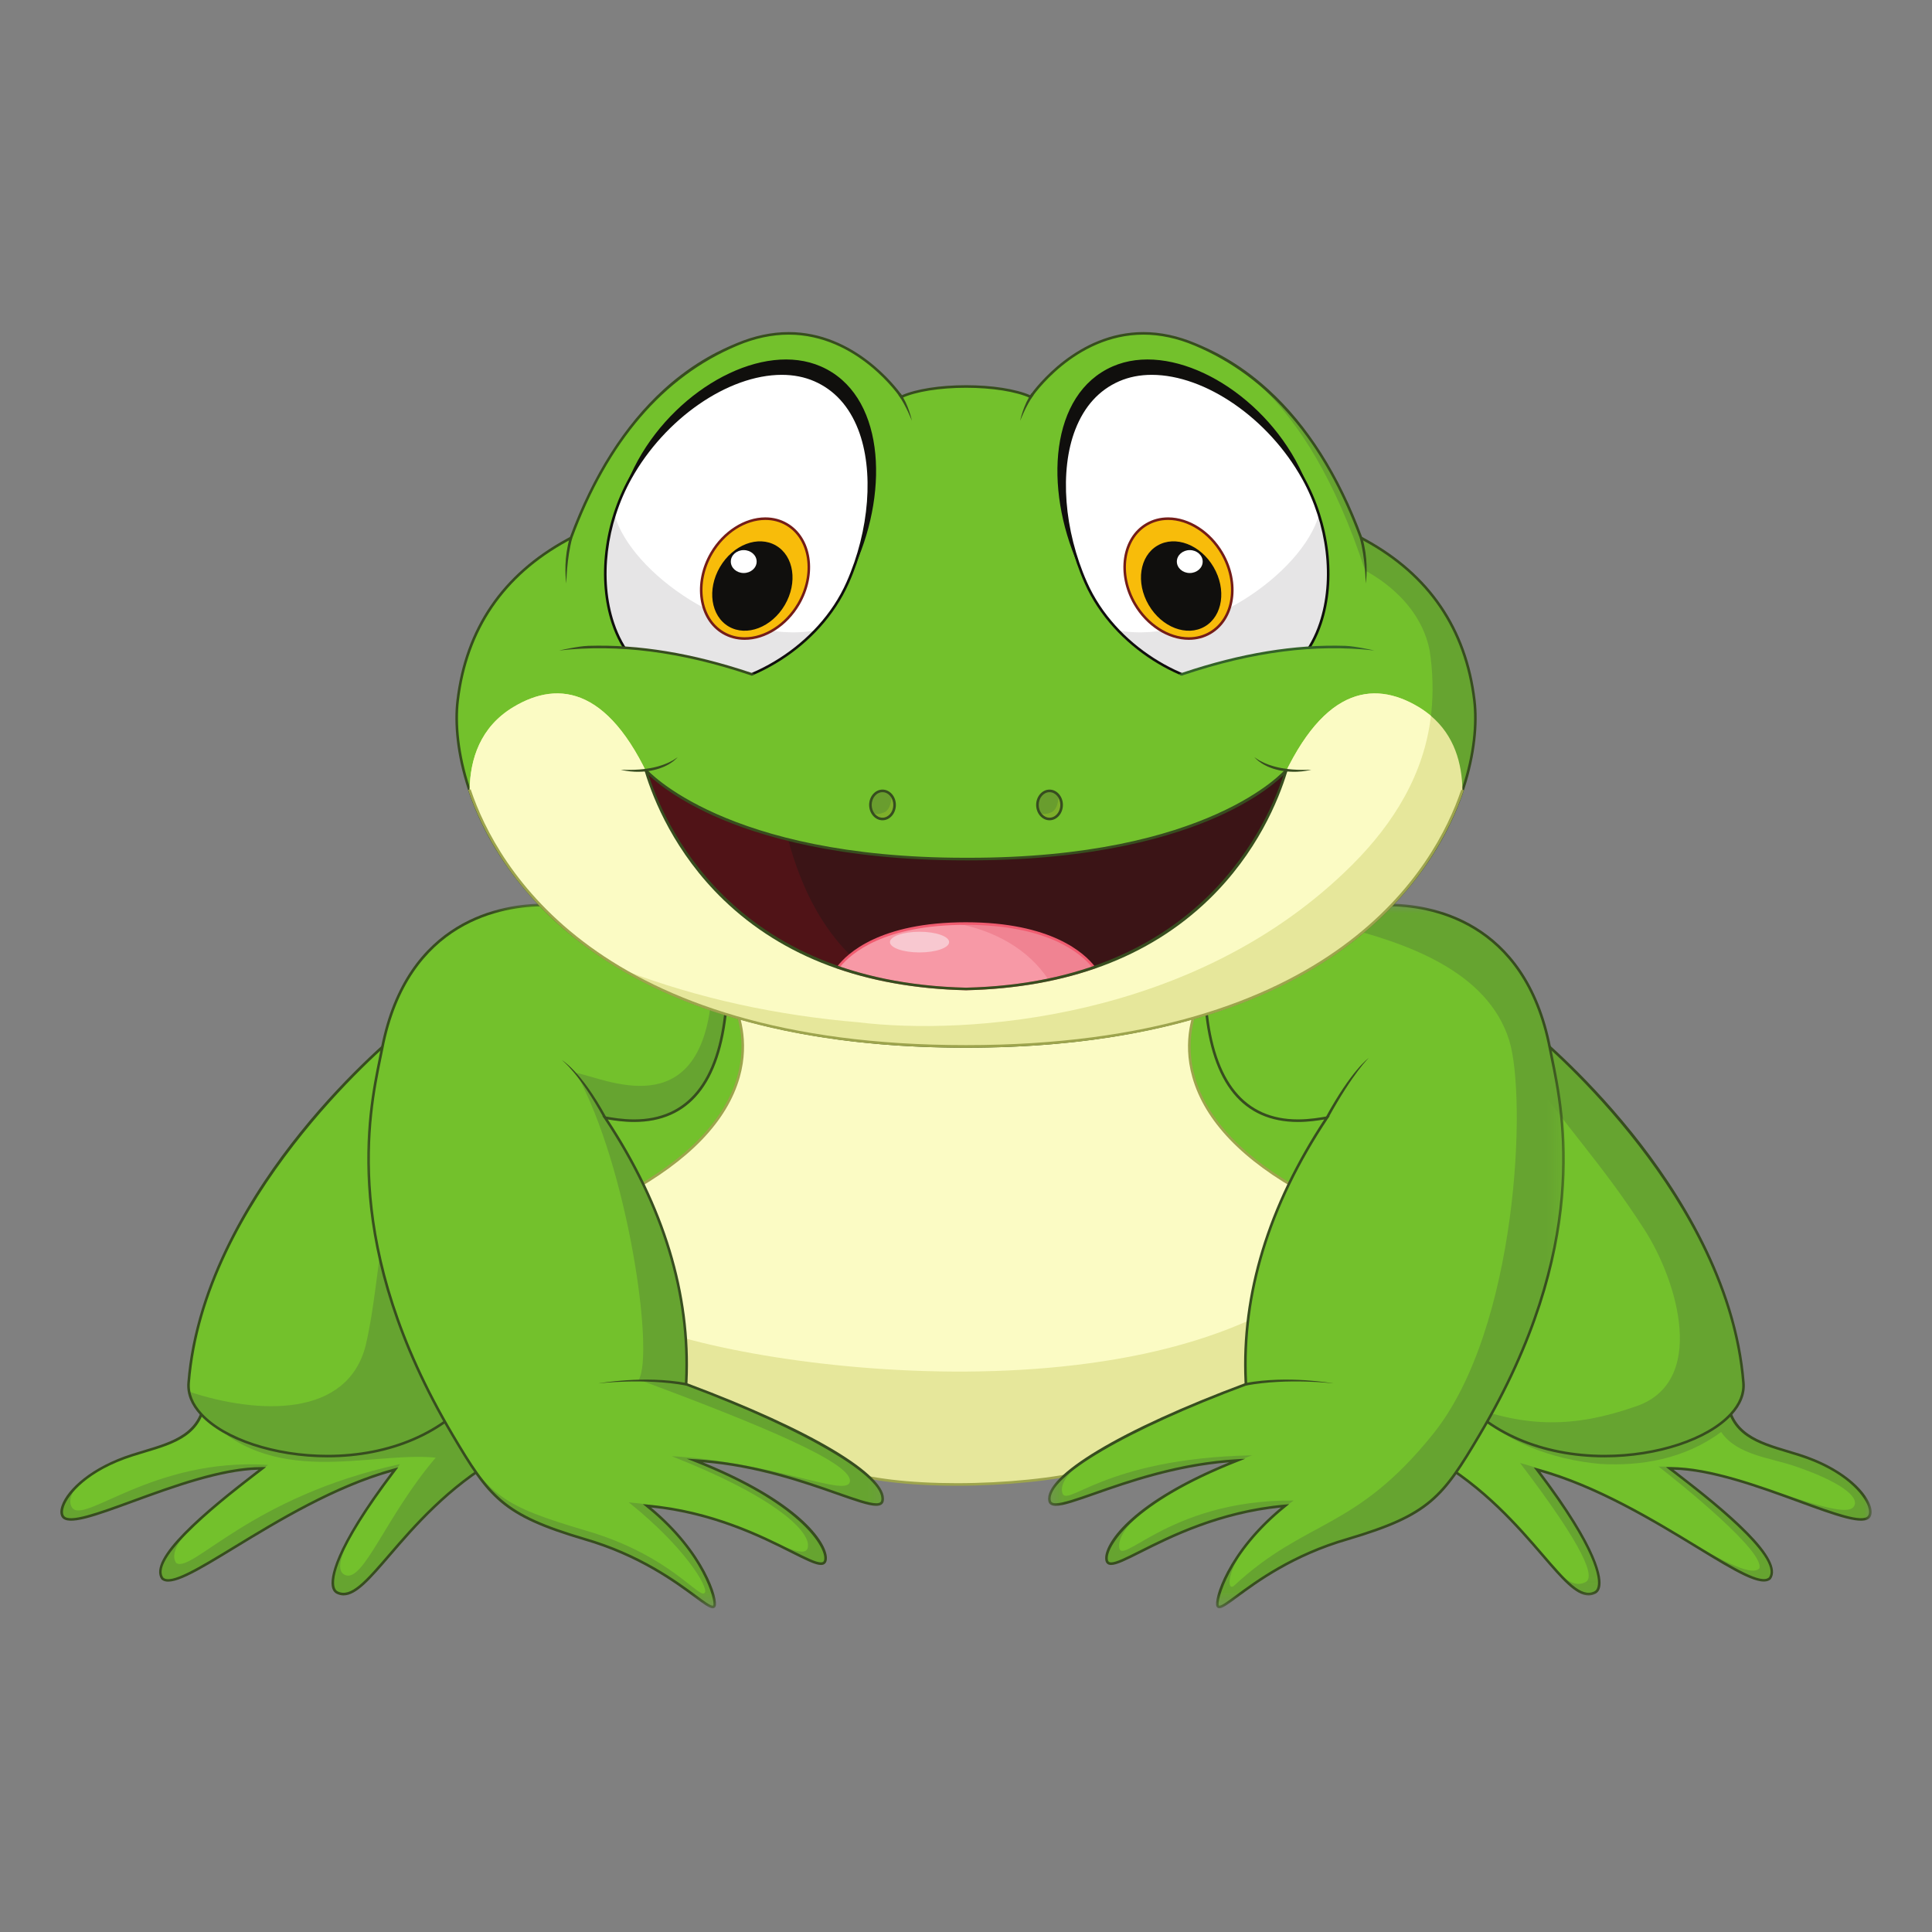 <svg width="128" height="128" viewBox="0 0 128 128" fill="none" xmlns="http://www.w3.org/2000/svg">
<rect x="0" y="0" width="128" height="128" fill="#808080" stroke="none"/>
<path d="M13.596 92.197C13.596 92.335 13.591 92.467 13.581 92.594C13.375 95.324 11.001 95.695 8.782 96.401C5.081 97.578 3.731 99.812 4.165 100.468C4.943 101.642 12.489 97.248 17.381 97.284C15.793 98.515 9.674 103.032 10.747 104.567C11.927 105.707 18.886 99.319 26.171 97.366C21.776 103.144 21.711 105.186 22.326 105.504C24.265 106.507 26.568 100.315 33.037 96.593C33.037 96.593 31.614 87.448 13.591 92.467L13.596 92.197Z" fill="#66A430"/>
<path d="M13.377 93.596C12.721 95.432 10.695 95.791 8.782 96.401C5.081 97.578 4.336 99.22 4.77 99.877C5.547 101.051 10.138 96.555 17.763 97.055C16.175 98.284 10.604 102.018 11.677 103.555C12.737 104.241 16.589 99.156 26.501 97.002C22.108 102.782 22.231 104.068 22.862 104.347C24.077 104.882 25.568 100.438 28.866 96.574C24.509 96.132 17.943 98.743 13.377 93.596Z" fill="#73C12C"/>
<path d="M26.391 97.217L26.238 97.416C22.189 102.739 22.037 104.573 22.16 105.113C22.195 105.27 22.264 105.376 22.364 105.428C23.236 105.879 24.23 104.726 25.733 102.978C27.367 101.081 29.599 98.486 32.942 96.548C32.866 96.19 32.35 94.213 30.063 92.743C27.705 91.226 22.948 89.961 13.671 92.534C13.671 92.557 13.669 92.579 13.667 92.602C13.479 95.082 11.575 95.652 9.559 96.253C9.309 96.328 9.057 96.403 8.808 96.483C5.789 97.442 4.52 99.02 4.245 99.799C4.151 100.066 4.148 100.287 4.237 100.421C4.567 100.919 6.514 100.205 8.77 99.38C11.45 98.4 14.785 97.174 17.38 97.198L17.628 97.2L17.433 97.351C17.321 97.439 17.189 97.541 17.036 97.656C15.262 99.017 9.866 103.157 10.818 104.519C11.306 104.988 13.169 103.854 15.528 102.417C18.357 100.694 22.23 98.333 26.149 97.282L26.391 97.217ZM22.761 105.7C22.601 105.7 22.443 105.661 22.286 105.581C22.184 105.527 22.05 105.409 21.992 105.15C21.867 104.593 22.007 102.741 25.949 97.515C22.139 98.59 18.379 100.88 15.618 102.562C13.007 104.154 11.282 105.204 10.688 104.629C9.75 103.291 13.533 100.129 16.931 97.52C17 97.468 17.066 97.418 17.127 97.371C14.599 97.429 11.409 98.597 8.828 99.54C6.315 100.461 4.498 101.126 4.094 100.515C3.973 100.334 3.969 100.066 4.083 99.743C4.466 98.657 6.059 97.178 8.756 96.32C9.005 96.24 9.259 96.164 9.508 96.09C11.466 95.504 13.317 94.951 13.496 92.588C13.505 92.464 13.511 92.331 13.511 92.197H13.682C13.682 92.249 13.68 92.302 13.68 92.354C22.987 89.782 27.779 91.068 30.16 92.602C32.733 94.26 33.119 96.555 33.123 96.579L33.132 96.637L33.08 96.665C29.734 98.592 27.498 101.191 25.864 103.09C24.554 104.612 23.617 105.7 22.761 105.7Z" fill="#374D1F"/>
<path d="M26.598 68.27C26.598 68.27 13.524 78.696 12.497 91.612C12.132 96.225 25.907 99.46 31.584 92.197C31.584 90.427 26.598 68.27 26.598 68.27Z" fill="#66A430"/>
<path d="M24.232 89.119C25.352 84.32 24.975 78.773 27.999 74.577C27.207 70.979 26.598 68.27 26.598 68.27C26.598 68.27 13.524 78.696 12.497 91.612C12.482 91.813 12.493 92.011 12.531 92.205C17.168 93.733 23.034 93.915 24.232 89.119Z" fill="#73C12C"/>
<path d="M26.546 68.422C25.295 69.458 13.544 79.507 12.582 91.62C12.527 92.318 12.802 93 13.399 93.647C14.912 95.285 18.243 96.384 21.688 96.384H21.69C25.817 96.384 29.389 94.849 31.496 92.167C31.448 90.306 26.961 70.274 26.546 68.422ZM21.69 96.555C21.69 96.555 21.69 96.555 21.688 96.555C18.198 96.555 14.815 95.434 13.274 93.762C12.642 93.08 12.353 92.354 12.411 91.607C12.944 84.912 16.758 78.905 19.866 75.044C23.229 70.863 26.512 68.229 26.544 68.203L26.652 68.117L26.681 68.249C26.885 69.155 31.668 90.438 31.668 92.197V92.227L31.651 92.249C29.512 94.987 25.88 96.555 21.69 96.555Z" fill="#374D1F"/>
<mask id="mask0_25_100" style="mask-type:alpha" maskUnits="userSpaceOnUse" x="94" y="90" width="30" height="16">
<path d="M94.628 90.688H124V105.952H94.628V90.688Z" fill="black"/>
</mask>
<g mask="url(#mask0_25_100)">
<path d="M114.408 92.197C114.408 92.335 114.412 92.467 114.421 92.594C114.63 95.324 117.002 95.695 119.223 96.401C122.923 97.578 124.274 99.812 123.838 100.468C123.061 101.642 115.513 97.248 110.622 97.284C112.21 98.515 118.33 103.032 117.257 104.567C116.076 105.707 109.118 99.319 101.833 97.366C106.229 103.144 106.294 105.186 105.679 105.504C103.739 106.507 101.436 100.315 94.965 96.593C94.965 96.593 96.391 87.448 114.412 92.467L114.408 92.197Z" fill="#66A430"/>
</g>
<path d="M114.408 92.197C114.408 92.24 114.307 92.314 114.169 92.402C114.251 92.424 114.33 92.445 114.412 92.467L114.408 92.197Z" fill="#73C12C"/>
<path d="M118.984 97.161C117.263 96.568 115.068 96.401 114.03 94.873C111.613 96.669 108.712 97.148 106.011 96.989C102.877 96.704 99.45 95.527 97.343 93.026C95.433 94.595 94.965 96.593 94.965 96.593C101.436 100.315 103.108 105.819 105.049 104.817C105.664 104.498 105.103 102.704 100.708 96.926C107.991 98.879 115.373 105.059 116.555 103.919C116.981 102.849 111.47 98.392 109.882 97.161C114.771 97.125 122.042 100.986 122.821 99.812C123.255 99.156 121.807 98.13 118.984 97.161Z" fill="#73C12C"/>
<mask id="mask1_25_100" style="mask-type:alpha" maskUnits="userSpaceOnUse" x="94" y="90" width="30" height="16">
<path d="M94.628 90.688H124V105.952H94.628V90.688Z" fill="black"/>
</mask>
<g mask="url(#mask1_25_100)">
<path d="M95.062 96.548C98.403 98.486 100.637 101.081 102.269 102.978C103.773 104.726 104.766 105.879 105.64 105.428C105.74 105.376 105.809 105.27 105.845 105.113C105.968 104.573 105.813 102.739 101.764 97.416L101.613 97.217L101.855 97.282C105.774 98.333 109.646 100.694 112.474 102.417C114.833 103.854 116.696 104.988 117.197 104.506C118.136 103.157 112.74 99.017 110.969 97.656C110.816 97.541 110.682 97.439 110.57 97.351L110.376 97.2L110.622 97.198C110.642 97.198 110.663 97.198 110.682 97.198C113.271 97.198 116.575 98.407 119.234 99.38C121.488 100.205 123.437 100.919 123.767 100.421C123.856 100.287 123.853 100.066 123.76 99.799C123.484 99.02 122.213 97.442 119.197 96.483C118.947 96.403 118.695 96.328 118.446 96.253C116.43 95.652 114.525 95.082 114.337 92.602C114.335 92.579 114.334 92.557 114.332 92.534C105.051 89.96 100.292 91.226 97.935 92.747C95.651 94.219 95.137 96.19 95.062 96.548ZM105.243 105.7C104.386 105.7 103.45 104.612 102.141 103.09C100.506 101.191 98.269 98.592 94.922 96.665L94.872 96.637L94.881 96.579C94.885 96.555 95.269 94.26 97.842 92.602C100.225 91.068 105.015 89.782 114.324 92.354C114.322 92.302 114.322 92.249 114.322 92.197H114.494C114.494 92.331 114.497 92.462 114.507 92.588C114.688 94.951 116.536 95.504 118.494 96.09C118.746 96.164 118.997 96.24 119.249 96.32C121.945 97.178 123.538 98.657 123.92 99.743C124.033 100.066 124.03 100.334 123.911 100.515C123.504 101.126 121.69 100.461 119.174 99.54C116.595 98.597 113.406 97.429 110.877 97.371C110.937 97.418 111.002 97.468 111.071 97.52C114.47 100.129 118.252 103.291 117.326 104.617C116.72 105.204 114.995 104.154 112.385 102.562C109.625 100.88 105.865 98.59 102.053 97.515C105.997 102.741 106.137 104.593 106.012 105.15C105.953 105.409 105.82 105.527 105.718 105.581C105.561 105.661 105.403 105.7 105.243 105.7Z" fill="#374D1F"/>
</g>
<path d="M101.406 68.27C101.406 68.27 114.481 78.696 115.505 91.612C115.873 96.225 102.098 99.46 96.42 92.197C96.42 90.427 101.406 68.27 101.406 68.27Z" fill="#66A430"/>
<path d="M108.235 93.226C113.197 91.687 111.144 84.843 108.919 81.42C106.083 77.01 103.696 74.638 100.901 70.522C99.636 76.203 96.42 90.775 96.42 92.197C96.674 92.521 96.944 92.823 97.227 93.106C101.166 94.608 104.361 94.562 108.235 93.226Z" fill="#73C12C"/>
<path d="M96.506 92.167C98.616 94.849 102.187 96.384 106.314 96.384C109.761 96.384 113.093 95.285 114.604 93.647C115.202 93 115.478 92.318 115.422 91.62C114.459 79.507 102.707 69.458 101.459 68.422C101.043 70.274 96.557 90.306 96.506 92.167ZM106.314 96.555C102.122 96.555 98.493 94.987 96.354 92.249L96.335 92.227V92.197C96.335 90.438 101.12 69.155 101.323 68.249L101.353 68.117L101.459 68.203C101.492 68.229 104.774 70.863 108.139 75.044C111.246 78.905 115.06 84.912 115.591 91.607C115.651 92.354 115.362 93.08 114.731 93.762C113.188 95.434 109.806 96.555 106.314 96.555Z" fill="#374D1F"/>
<path d="M42.56 59.956C42.56 59.956 26.548 83.65 42.778 87.558C50.587 88.169 88.062 87.558 89.326 82.797C90.589 78.035 91.2 63.362 83.102 59.956C76.346 56.794 42.56 59.956 42.56 59.956Z" fill="#73C12C"/>
<path d="M42.56 59.956C42.56 59.956 26.548 83.65 42.778 87.558C50.587 88.169 88.062 87.558 89.326 82.797C90.589 78.035 91.2 63.362 83.102 59.956C76.346 56.794 42.56 59.956 42.56 59.956Z" fill="#73C12C"/>
<path d="M42.609 60.038C42.094 60.813 33.173 74.45 36.238 82.35C37.245 84.945 39.452 86.669 42.799 87.474C44.379 87.597 47.215 87.669 50.565 87.669C65.59 87.669 88.29 86.365 89.243 82.775C89.912 80.248 90.322 75.451 89.638 70.882C89.05 66.947 87.433 61.871 83.069 60.034C81.084 59.106 76.549 58.637 69.588 58.637C58.021 58.637 43.484 59.956 42.609 60.038ZM50.569 87.839C50.567 87.839 50.567 87.839 50.565 87.839C47.211 87.839 44.37 87.768 42.773 87.643C39.354 86.822 37.107 85.063 36.078 82.412C34.418 78.135 36.253 72.24 38.083 68.05C40.064 63.517 42.465 59.943 42.489 59.907L42.512 59.874L42.553 59.87C42.702 59.857 57.71 58.465 69.588 58.465C76.575 58.465 81.135 58.94 83.138 59.878C87.572 61.745 89.214 66.878 89.808 70.856C90.496 75.449 90.082 80.276 89.407 82.818C88.355 86.79 63.544 87.839 50.569 87.839Z" fill="#100F0D"/>
<path d="M86.553 79.093C75.588 73.151 79.452 66.397 79.452 66.397H48.552C48.552 66.397 52.416 73.151 41.45 79.093C41.308 80.478 33.984 91.75 55.796 97.446C59.866 98.789 67.922 98.504 72.208 97.446C94.02 91.75 86.694 80.478 86.553 79.093Z" fill="#E6E79B"/>
<path d="M87.844 84.366C88.353 80.973 86.62 79.742 86.553 79.093C75.588 73.151 79.452 66.397 79.452 66.397H48.552C48.552 66.397 52.416 73.151 41.45 79.093C41.368 79.909 38.725 82.464 41.083 86.98C45.577 90.148 75.073 94.973 87.844 84.366Z" fill="#FBFBC4"/>
<path d="M41.528 79.149C41.498 79.319 41.397 79.587 41.261 79.945C40.639 81.58 39.342 84.988 41.202 88.594C43.16 92.391 48.077 95.342 55.817 97.364C57.58 97.945 60.264 98.264 63.382 98.264C66.611 98.264 69.903 97.928 72.187 97.364C79.927 95.342 84.844 92.391 86.8 88.594C88.66 84.988 87.365 81.58 86.743 79.945C86.607 79.587 86.504 79.319 86.475 79.149C82.34 76.9 79.825 74.284 78.996 71.37C78.291 68.901 79.072 66.984 79.312 66.483H48.692C48.93 66.984 49.711 68.901 49.009 71.37C48.179 74.284 45.662 76.9 41.528 79.149ZM63.382 98.435C63.382 98.435 63.383 98.435 63.382 98.435C60.248 98.435 57.542 98.113 55.768 97.528C47.984 95.495 43.031 92.514 41.051 88.672C39.156 84.998 40.469 81.543 41.101 79.883C41.241 79.518 41.351 79.229 41.366 79.086L41.369 79.039L41.408 79.019C45.523 76.788 48.025 74.2 48.845 71.323C49.642 68.523 48.491 66.46 48.478 66.44L48.405 66.311H79.599L79.526 66.44C79.513 66.46 78.362 68.528 79.161 71.329C79.981 74.202 82.482 76.79 86.594 79.019L86.635 79.039L86.638 79.086C86.653 79.229 86.763 79.518 86.903 79.883C87.533 81.543 88.848 84.998 86.953 88.672C84.973 92.514 80.018 95.495 72.228 97.53C69.931 98.096 66.624 98.435 63.382 98.435Z" fill="#9DA44D"/>
<path d="M64.015 65.607H63.987L63.985 65.436H64.015V65.607Z" fill="#100F0D"/>
<mask id="mask2_25_100" style="mask-type:alpha" maskUnits="userSpaceOnUse" x="24" y="59" width="35" height="48">
<path d="M24.034 59.684H58.854V106.553H24.034V59.684Z" fill="black"/>
</mask>
<g mask="url(#mask2_25_100)">
<path d="M48.125 66.539C48.118 66.624 48.111 66.71 48.103 66.794C47.306 75.29 41.951 74.379 40.087 74.047C46.07 83.041 45.532 89.969 45.459 91.709C53.486 94.7 58.766 97.813 58.468 99.427C58.246 100.638 52.907 97.14 46.024 96.76C52.739 99.4 54.647 102.162 54.697 103.185C54.783 104.973 50.373 100.421 42.865 99.766C46.65 102.803 47.52 106.037 47.332 106.399C47.024 106.986 44.421 103.611 38.705 101.964C33.21 100.336 32.361 99.084 29.976 95.053C22.141 81.819 24.686 72.719 25.316 69.458C27.432 58.502 37.268 60.029 37.268 60.029L48.125 66.539Z" fill="#66A430"/>
</g>
<path d="M48.125 66.539C48.118 66.624 47.144 66.026 47.134 66.11C46.339 74.606 40.032 71.415 38.166 71.081C41.619 77.36 43.35 89.633 42.323 91.402C50.35 94.392 56.322 96.868 56.311 98.102C56.297 99.333 51.388 96.857 44.505 96.477C51.22 99.117 53.48 101.312 53.531 102.337C53.616 104.126 49.169 100.19 41.66 99.535C45.446 102.572 46.896 105.139 46.708 105.501C46.402 106.088 44.49 103.043 38.774 101.394C33.279 99.767 32.361 99.084 29.976 95.053C22.141 81.819 24.686 72.719 25.316 69.458C27.432 58.502 37.268 60.029 37.268 60.029L48.125 66.539Z" fill="#73C12C"/>
<mask id="mask3_25_100" style="mask-type:alpha" maskUnits="userSpaceOnUse" x="24" y="59" width="35" height="48">
<path d="M24.034 59.684H58.854V106.553H24.034V59.684Z" fill="black"/>
</mask>
<g mask="url(#mask3_25_100)">
<path d="M36.05 60.042C33.395 60.042 27.045 60.96 25.4 69.475C25.362 69.669 25.318 69.885 25.269 70.12C24.5 73.852 22.698 82.592 30.048 95.011C32.495 99.143 33.356 100.289 38.729 101.882C42.403 102.941 44.824 104.729 46.123 105.691C46.644 106.076 47.056 106.382 47.216 106.382C47.24 106.382 47.248 106.375 47.255 106.36C47.388 106.108 46.644 102.909 42.812 99.833L42.592 99.656L42.873 99.68C47.184 100.058 50.503 101.726 52.485 102.724C53.397 103.181 54.054 103.513 54.39 103.513C54.464 103.513 54.518 103.496 54.552 103.46C54.598 103.412 54.617 103.321 54.611 103.188C54.57 102.35 52.944 99.572 45.992 96.838L45.498 96.645L46.029 96.675C49.873 96.887 53.259 98.076 55.498 98.864C56.661 99.272 57.58 99.594 58.053 99.594C58.317 99.594 58.37 99.496 58.384 99.41C58.668 97.871 53.341 94.737 45.429 91.789L45.372 91.767L45.383 91.515C45.651 85.711 43.844 79.85 40.017 74.096L39.905 73.928L40.102 73.964C40.523 74.038 41.226 74.163 42.008 74.163C45.537 74.163 47.559 71.681 48.017 66.787C48.023 66.719 48.03 66.652 48.036 66.585L37.239 60.111C37.151 60.097 36.709 60.042 36.05 60.042ZM47.216 106.553C46.998 106.553 46.631 106.28 46.02 105.829C44.731 104.875 42.327 103.097 38.681 102.046C33.246 100.436 32.374 99.276 29.901 95.096C22.517 82.624 24.328 73.837 25.102 70.084C25.15 69.85 25.195 69.635 25.232 69.442C26.901 60.804 33.352 59.87 36.05 59.87C36.801 59.87 37.263 59.941 37.281 59.943L37.313 59.954L48.215 66.494L48.209 66.546C48.204 66.632 48.196 66.718 48.189 66.801C47.719 71.8 45.64 74.334 42.008 74.334C41.323 74.334 40.7 74.241 40.268 74.167C44.043 79.9 45.821 85.737 45.552 91.525L45.547 91.649C53.758 94.714 58.861 97.772 58.554 99.441C58.513 99.656 58.345 99.766 58.053 99.766C57.55 99.766 56.665 99.454 55.441 99.024C53.316 98.277 50.156 97.168 46.559 96.881C52.933 99.484 54.731 102.126 54.783 103.181C54.792 103.364 54.757 103.494 54.675 103.578C54.609 103.649 54.513 103.684 54.39 103.684C54.013 103.684 53.376 103.362 52.409 102.877C50.481 101.907 47.279 100.299 43.138 99.877C46.717 102.847 47.622 106.024 47.406 106.438C47.369 106.512 47.3 106.553 47.216 106.553Z" fill="#374D1F"/>
</g>
<path d="M39.644 91.655C39.674 91.649 42.653 91.109 45.474 91.625L45.444 91.793C42.653 91.282 39.644 91.655 39.644 91.655Z" fill="#374D1F"/>
<path d="M40.013 74.088C38.338 71.038 37.231 70.239 37.22 70.232C37.22 70.232 38.462 70.912 40.162 74.007L40.013 74.088Z" fill="#374D1F"/>
<mask id="mask4_25_100" style="mask-type:alpha" maskUnits="userSpaceOnUse" x="69" y="59" width="35" height="48">
<path d="M69.348 59.684H103.691V106.553H69.348V59.684Z" fill="black"/>
</mask>
<g mask="url(#mask4_25_100)">
<path d="M79.879 66.539C79.886 66.624 79.894 66.71 79.901 66.794C80.697 75.29 86.052 74.379 87.917 74.047C81.934 83.041 82.471 89.969 82.543 91.709C74.519 94.7 69.238 97.813 69.534 99.427C69.758 100.638 75.098 97.14 81.979 96.76C75.266 99.4 73.356 102.162 73.307 103.185C73.22 104.973 77.63 100.421 85.139 99.766C81.355 102.803 80.484 106.037 80.673 106.399C80.98 106.986 83.583 103.611 89.299 101.964C94.794 100.336 95.644 99.084 98.029 95.053C105.862 81.819 103.318 72.719 102.689 69.458C100.572 58.502 90.736 60.029 90.736 60.029L79.879 66.539Z" fill="#66A430"/>
</g>
<path d="M94.965 94.979C100.566 87.996 101.164 72.695 99.99 68.931C98.552 64.316 93.132 62.438 88.574 61.323L79.879 66.539C79.886 66.624 79.894 66.71 79.901 66.794C80.697 75.29 86.052 74.379 87.917 74.047C81.934 83.041 82.471 89.969 82.543 91.709C74.518 94.7 70.071 97.23 70.367 98.843C70.591 100.054 72.99 96.619 82.957 96.419C75.985 98.942 74.196 101.327 74.146 102.35C74.06 104.139 77.296 99.343 85.709 99.413C81.168 102.67 81.095 105.676 81.774 105.044C86.549 100.611 89.776 101.452 94.965 94.979Z" fill="#73C12C"/>
<mask id="mask5_25_100" style="mask-type:alpha" maskUnits="userSpaceOnUse" x="69" y="59" width="35" height="48">
<path d="M69.348 59.684H103.691V106.553H69.348V59.684Z" fill="black"/>
</mask>
<g mask="url(#mask5_25_100)">
<path d="M85.413 99.656L85.193 99.833C81.359 102.909 80.617 106.108 80.749 106.36C80.757 106.375 80.764 106.382 80.788 106.382C80.949 106.382 81.36 106.076 81.882 105.691C83.181 104.729 85.599 102.941 89.275 101.882C94.647 100.289 95.51 99.143 97.956 95.011C105.307 82.592 103.503 73.852 102.734 70.12C102.687 69.885 102.642 69.669 102.605 69.475C100.96 60.96 94.608 60.042 91.955 60.042C91.295 60.042 90.854 60.097 90.764 60.111L79.969 66.585C79.974 66.652 79.98 66.719 79.987 66.787C80.446 71.681 82.467 74.163 85.996 74.163C86.777 74.163 87.481 74.038 87.9 73.964L88.098 73.928L87.988 74.096C84.159 79.85 82.353 85.711 82.622 91.515L82.633 91.767L82.575 91.789C74.662 94.737 69.335 97.871 69.618 99.41C69.635 99.496 69.687 99.594 69.95 99.594C70.425 99.594 71.344 99.272 72.506 98.864C74.746 98.076 78.13 96.887 81.975 96.675L82.506 96.645L82.011 96.838C75.061 99.572 73.432 102.35 73.393 103.188C73.386 103.321 73.406 103.412 73.453 103.46C73.486 103.496 73.539 103.513 73.615 103.513C73.948 103.513 74.608 103.181 75.517 102.724C77.502 101.726 80.82 100.058 85.132 99.68L85.413 99.656ZM80.788 106.553C80.703 106.553 80.636 106.512 80.597 106.438C80.38 106.024 81.286 102.847 84.867 99.877C80.723 100.299 77.524 101.907 75.596 102.877C74.629 103.362 73.99 103.684 73.615 103.684C73.492 103.684 73.395 103.649 73.328 103.578C73.248 103.494 73.213 103.364 73.222 103.181C73.272 102.126 75.07 99.484 81.446 96.881C77.848 97.168 74.688 98.279 72.562 99.024C71.338 99.454 70.453 99.766 69.95 99.766C69.659 99.766 69.49 99.658 69.451 99.441C69.143 97.772 74.247 94.714 82.456 91.649L82.45 91.525C82.184 85.737 83.962 79.9 87.734 74.167C87.304 74.241 86.68 74.334 85.996 74.334C82.363 74.334 80.285 71.8 79.816 66.801C79.808 66.718 79.801 66.632 79.793 66.546L79.79 66.494L79.834 66.466L90.706 59.947L90.721 59.943C90.742 59.941 91.204 59.87 91.955 59.87C94.651 59.87 101.103 60.804 102.773 69.442C102.81 69.635 102.853 69.85 102.903 70.084C103.676 73.837 105.486 82.624 98.103 95.096C95.629 99.276 94.757 100.436 89.324 102.046C85.676 103.097 83.274 104.875 81.983 105.829C81.374 106.28 81.004 106.553 80.788 106.553Z" fill="#374D1F"/>
</g>
<path d="M82.56 91.793L82.528 91.625C85.351 91.109 88.329 91.649 88.358 91.655C88.358 91.655 85.349 91.282 82.56 91.793Z" fill="#374D1F"/>
<path d="M87.991 74.088L87.84 74.007C89.54 70.912 90.641 70.124 90.686 70.09C90.686 70.09 89.666 71.038 87.991 74.088Z" fill="#374D1F"/>
<path d="M97.682 46.416C96.765 38.717 91.028 36.14 90.175 35.631C86.573 25.866 80.777 23.492 79.167 22.814C72.465 19.991 68.284 26.291 68.284 26.291C66.3 25.378 61.703 25.378 59.721 26.291C59.721 26.291 55.538 19.991 48.837 22.814C47.226 23.492 41.431 25.866 37.829 35.631C36.974 36.14 31.239 38.717 30.321 46.416C29.588 52.561 34.981 69.328 64.002 69.328C93.024 69.328 98.414 52.561 97.682 46.416Z" fill="#66A430"/>
<path d="M77.781 66.194C80.52 65.339 82.914 63.457 85.31 61.575C86.849 60.206 88.047 58.838 89.586 57.297C93.521 53.705 95.575 48.743 94.719 43.097C94.036 39.647 90.795 38.005 90.438 37.793C86.422 25.503 80.777 23.492 79.167 22.814C72.465 19.991 68.284 26.291 68.284 26.291C66.3 25.378 61.703 25.378 59.721 26.291C59.721 26.291 55.538 19.991 48.837 22.814C47.226 23.492 41.431 25.866 37.829 35.631C36.974 36.14 31.239 38.717 30.321 46.416C29.846 50.401 31.951 58.856 41.41 64.306C46.331 66.166 51.472 67.273 56.909 67.733C63.924 68.588 70.939 68.247 77.781 66.194Z" fill="#73C12C"/>
<path d="M85.83 30.487C88.72 35.697 87.673 42.151 83.877 43.835C80.08 45.52 73.678 42.483 71.424 37.405C69.171 32.328 69.545 26.101 73.713 24.277C77.52 22.613 83.136 25.63 85.83 30.487Z" fill="#100F0D"/>
<path d="M86.342 31.685C89.232 36.895 88.185 43.347 84.389 45.031C80.594 46.718 74.19 43.681 71.937 38.603C69.683 33.524 69.942 27.006 74.112 25.182C77.916 23.518 83.648 26.826 86.342 31.685Z" fill="#E6E5E6"/>
<path d="M74.112 25.182C77.916 23.518 83.648 26.826 86.342 31.685C86.78 32.471 87.125 33.288 87.385 34.111C86.288 37.964 79.606 42.704 74.099 41.778C73.212 40.852 72.461 39.783 71.937 38.603C69.683 33.524 69.942 27.006 74.112 25.182Z" fill="white"/>
<path d="M74.146 25.261C72.817 25.842 71.839 26.919 71.241 28.46C70.188 31.169 70.492 35.138 72.016 38.568C73.918 42.853 78.591 45.415 82.01 45.415C82.879 45.415 83.667 45.261 84.356 44.955C85.731 44.344 86.816 43.036 87.406 41.271C88.371 38.389 87.935 34.731 86.268 31.726C84.052 27.733 79.862 24.834 76.303 24.834C75.521 24.834 74.796 24.977 74.146 25.261ZM71.859 38.637C70.319 35.167 70.013 31.148 71.081 28.398C71.697 26.813 72.705 25.706 74.077 25.104C74.749 24.812 75.498 24.663 76.303 24.663C79.92 24.663 84.174 27.599 86.417 31.644C88.107 34.69 88.548 38.4 87.568 41.325C86.963 43.136 85.845 44.48 84.425 45.11C83.715 45.426 82.903 45.585 82.01 45.585C78.535 45.585 73.79 42.986 71.859 38.637Z" fill="#100F0D"/>
<path d="M80.958 36.649C82.121 38.635 81.772 40.998 80.181 41.929C78.588 42.861 76.358 42.005 75.195 40.019C74.034 38.035 74.382 35.67 75.974 34.739C77.565 33.809 79.797 34.663 80.958 36.649Z" fill="#F8BC0A"/>
<path d="M80.402 37.569C81.269 39.05 81.008 40.813 79.821 41.508C78.634 42.201 76.97 41.564 76.104 40.083C75.237 38.603 75.498 36.839 76.685 36.146C77.872 35.451 79.536 36.088 80.402 37.569Z" fill="#100F0D"/>
<path d="M76.016 34.813C74.47 35.719 74.132 38.035 75.269 39.976C76.066 41.338 77.436 42.22 78.761 42.22C79.26 42.22 79.722 42.097 80.136 41.855C81.684 40.949 82.019 38.633 80.885 36.691C80.087 35.33 78.716 34.448 77.393 34.448C76.894 34.448 76.432 34.571 76.016 34.813ZM75.122 40.062C73.939 38.039 74.302 35.618 75.93 34.666C76.37 34.407 76.864 34.277 77.393 34.277C78.776 34.277 80.205 35.192 81.032 36.606C82.215 38.629 81.852 41.05 80.223 42.004C79.782 42.261 79.29 42.391 78.761 42.391C77.376 42.391 75.949 41.476 75.122 40.062Z" fill="#741D18"/>
<path d="M78.254 44.679C82.457 43.259 86.745 42.525 91.064 43.014L83.793 46.518L78.379 45.046L78.254 44.679Z" fill="#73C12C"/>
<path d="M78.297 44.765C78.33 44.754 78.379 44.735 78.412 44.724C83 43.187 87.136 42.656 91.054 43.097C91.054 43.097 89.789 42.809 89.139 42.788C85.772 42.682 82.225 43.267 78.362 44.56C78.327 44.571 78.12 44.661 78.085 44.674L78.297 44.765Z" fill="#346229"/>
<path d="M79.681 37.206C79.681 37.625 79.297 37.964 78.824 37.964C78.353 37.964 77.969 37.625 77.969 37.206C77.969 36.787 78.353 36.446 78.824 36.446C79.297 36.446 79.681 36.787 79.681 37.206Z" fill="white"/>
<path d="M52.253 22.171C51.144 22.171 50.006 22.414 48.871 22.892L48.832 22.909C43.946 24.964 40.272 29.255 37.91 35.661L37.898 35.689L37.874 35.706C37.811 35.743 37.725 35.79 37.617 35.849C33.395 38.152 30.969 41.711 30.406 46.425C30.049 49.419 31.111 54.58 35.277 59.272C39.314 63.82 47.576 69.242 64.002 69.242C80.428 69.242 88.69 63.82 92.728 59.272C96.894 54.58 97.954 49.419 97.598 46.425C97.035 41.711 94.609 38.152 90.387 35.849C90.279 35.79 90.192 35.743 90.13 35.706L90.104 35.689L90.095 35.661C87.732 29.255 84.058 24.964 79.173 22.909L79.133 22.892C77.999 22.414 76.86 22.171 75.752 22.171C71.177 22.171 68.383 26.299 68.355 26.34L68.316 26.401L68.249 26.369C67.326 25.945 65.739 25.691 64.002 25.691C62.264 25.691 60.676 25.945 59.756 26.369L59.689 26.401L59.648 26.34C59.622 26.299 56.827 22.171 52.253 22.171ZM64.002 69.414C47.513 69.414 39.21 63.96 35.148 59.386C30.945 54.651 29.875 49.436 30.237 46.406C30.805 41.633 33.261 38.029 37.535 35.699C37.626 35.648 37.703 35.607 37.761 35.574C39.283 31.454 41.373 28.165 43.972 25.797C46.071 23.886 47.958 23.09 48.765 22.751L48.804 22.734C49.961 22.248 51.12 22 52.253 22C56.613 22 59.381 25.669 59.75 26.185C60.701 25.767 62.281 25.521 64.002 25.521C65.724 25.521 67.304 25.767 68.254 26.185C68.621 25.669 71.39 22 75.752 22C76.883 22 78.043 22.248 79.199 22.734L79.238 22.751C80.045 23.09 81.934 23.886 84.032 25.797C86.631 28.165 88.72 31.454 90.244 35.574C90.302 35.607 90.378 35.648 90.469 35.699C94.742 38.031 97.198 41.633 97.768 46.406C98.129 49.436 97.06 54.651 92.856 59.386C88.794 63.96 80.492 69.414 64.002 69.414Z" fill="#374D1F"/>
<path d="M94.804 47.428C94.559 47.221 94.289 47.023 93.989 46.843C90.93 45.004 87.457 45.551 84.578 52.49C60.051 71.301 43.427 52.49 43.427 52.49C40.546 45.551 37.073 45.004 34.014 46.843C31.815 48.165 31.146 50.291 31.113 52.352C32.438 56.289 35.475 60.888 41.403 64.303C46.525 67.256 53.803 69.328 64.002 69.328C86.002 69.328 94.424 59.691 96.89 52.352C96.862 50.573 96.358 48.745 94.804 47.428Z" fill="#E6E79B"/>
<path d="M89.587 57.297C92.357 54.53 94.353 51.275 94.804 47.428C94.559 47.221 94.289 47.023 93.989 46.843C90.93 45.004 87.457 45.551 84.578 52.49C60.051 71.301 43.427 52.49 43.427 52.49C40.546 45.551 37.073 45.004 34.014 46.843C31.815 48.165 31.146 50.291 31.113 52.352C32.438 56.289 35.475 60.888 41.403 64.303C46.326 66.164 51.469 67.273 56.909 67.733C63.924 68.588 79.207 67.662 89.587 57.297Z" fill="#FBFBC4"/>
<path d="M96.975 52.346C96.919 52.337 96.862 52.337 96.804 52.335C96.804 52.337 96.804 52.339 96.804 52.339C95.088 57.433 88.457 69.242 64.002 69.242C39.547 69.242 32.916 57.433 31.198 52.339C31.198 52.326 31.2 52.313 31.2 52.3C31.144 52.313 31.088 52.322 31.028 52.328C31.028 52.337 31.026 52.343 31.026 52.352V52.365L31.032 52.38C32.754 57.502 39.413 69.414 64.002 69.414C88.589 69.414 95.25 57.502 96.972 52.38L96.975 52.365V52.352C96.975 52.35 96.975 52.348 96.975 52.346Z" fill="#9DA44D"/>
<path d="M59.521 26.162L59.661 26.062C60.192 26.802 60.408 27.839 60.417 27.882C60.417 27.882 60.03 26.87 59.521 26.162Z" fill="#374D1F"/>
<path d="M37.52 38.656C37.444 38.096 37.371 36.958 37.747 35.609L37.911 35.656C37.544 36.975 37.52 38.656 37.52 38.656Z" fill="#374D1F"/>
<path d="M67.587 27.882C67.594 27.839 67.812 26.802 68.343 26.062L68.481 26.162C67.973 26.872 67.587 27.882 67.587 27.882Z" fill="#374D1F"/>
<path d="M90.482 38.656C90.482 38.656 90.46 36.973 90.091 35.656L90.257 35.609C90.633 36.958 90.56 38.096 90.482 38.656Z" fill="#374D1F"/>
<path d="M42.27 30.487C39.38 35.697 40.427 42.151 44.222 43.835C48.019 45.52 54.421 42.483 56.676 37.405C58.929 32.328 58.554 26.101 54.386 24.277C50.581 22.613 44.964 25.63 42.27 30.487Z" fill="#100F0D"/>
<path d="M41.757 31.685C38.867 36.895 39.914 43.347 43.71 45.031C47.505 46.718 53.909 43.681 56.162 38.603C58.416 33.524 58.156 27.006 53.987 25.182C50.183 23.518 44.452 26.826 41.757 31.685Z" fill="#E6E5E6"/>
<path d="M53.987 25.182C50.183 23.518 44.452 26.826 41.757 31.685C41.319 32.471 40.975 33.288 40.714 34.111C41.811 37.964 48.493 42.704 54.001 41.778C54.888 40.852 55.638 39.783 56.162 38.603C58.416 33.524 58.156 27.006 53.987 25.182Z" fill="white"/>
<path d="M51.796 24.834C48.237 24.834 44.047 27.733 41.832 31.726C40.164 34.731 39.728 38.389 40.693 41.271C41.284 43.036 42.368 44.344 43.745 44.955C44.433 45.261 45.221 45.415 46.089 45.415C49.508 45.415 54.181 42.853 56.084 38.568C57.608 35.138 57.911 31.169 56.859 28.46C56.261 26.919 55.282 25.842 53.954 25.261C53.304 24.977 52.579 24.834 51.796 24.834ZM46.089 45.585C45.197 45.585 44.384 45.426 43.675 45.11C42.255 44.48 41.137 43.136 40.531 41.325C39.551 38.4 39.993 34.69 41.681 31.644C43.926 27.599 48.18 24.663 51.796 24.663C52.601 24.663 53.35 24.812 54.021 25.104C55.394 25.706 56.402 26.813 57.019 28.398C58.087 31.148 57.781 35.167 56.24 38.637C54.31 42.986 49.564 45.585 46.089 45.585Z" fill="#100F0D"/>
<path d="M47.142 36.649C45.979 38.635 46.328 40.998 47.921 41.929C49.512 42.861 51.742 42.005 52.905 40.019C54.066 38.035 53.717 35.67 52.126 34.739C50.535 33.809 48.303 34.663 47.142 36.649Z" fill="#F8BC0A"/>
<path d="M47.697 37.569C46.831 39.05 47.092 40.813 48.278 41.508C49.465 42.201 51.129 41.564 51.995 40.083C52.862 38.603 52.601 36.839 51.414 36.146C50.227 35.451 48.563 36.088 47.697 37.569Z" fill="#100F0D"/>
<path d="M50.706 34.448C49.383 34.448 48.012 35.33 47.214 36.691C46.08 38.633 46.415 40.949 47.963 41.855C48.377 42.097 48.839 42.22 49.338 42.22C50.663 42.22 52.033 41.338 52.83 39.976C53.967 38.035 53.629 35.719 52.083 34.813C51.667 34.571 51.205 34.448 50.706 34.448ZM49.338 42.391C48.809 42.391 48.317 42.261 47.876 42.004C46.247 41.05 45.884 38.629 47.067 36.606C47.894 35.192 49.324 34.277 50.706 34.277C51.235 34.277 51.729 34.407 52.169 34.666C53.797 35.618 54.16 38.039 52.977 40.062C52.15 41.476 50.723 42.391 49.338 42.391Z" fill="#741D18"/>
<path d="M49.845 44.679C45.642 43.259 41.355 42.525 37.036 43.014L44.306 46.518L49.719 45.046L49.845 44.679Z" fill="#73C12C"/>
<path d="M49.803 44.765C49.769 44.754 49.721 44.735 49.687 44.724C45.1 43.187 40.963 42.656 37.045 43.097C37.045 43.097 38.308 42.809 38.96 42.788C42.327 42.682 45.873 43.267 49.737 44.56C49.773 44.571 49.98 44.661 50.015 44.674L49.803 44.765Z" fill="#374D1F"/>
<path d="M48.418 37.206C48.418 37.625 48.802 37.964 49.273 37.964C49.746 37.964 50.13 37.625 50.13 37.206C50.13 36.787 49.746 36.446 49.273 36.446C48.802 36.446 48.418 36.787 48.418 37.206Z" fill="white"/>
<path d="M82.472 50.032L45.029 49.432L42.793 51.053C42.793 51.053 42.808 51.105 42.815 51.132C43.924 54.761 48.452 65.164 64.002 65.521C79.553 65.164 84.08 54.759 85.189 51.13C85.196 51.104 85.213 51.05 85.213 51.05L82.472 50.032Z" fill="#3B1416"/>
<path d="M51.081 49.529L45.029 49.432L42.793 51.053C42.793 51.053 42.808 51.105 42.815 51.132C43.769 54.256 47.261 62.404 58.142 64.836C57.785 64.554 57.431 64.269 57.08 63.969C52.962 60.485 51.778 54.947 51.081 49.529Z" fill="#501317"/>
<path d="M63.988 61.187C58.391 61.187 56.229 63.17 55.523 64.096C57.902 64.916 60.705 65.445 64.002 65.521C67.299 65.445 70.099 64.918 72.478 64.098C71.765 63.172 69.588 61.187 63.988 61.187Z" fill="#F08392"/>
<path d="M63.455 61.195C58.253 61.316 56.207 63.2 55.523 64.096C57.902 64.916 60.705 65.445 64.002 65.521C66.004 65.475 67.82 65.262 69.471 64.918C68.128 62.874 65.892 61.67 63.455 61.195Z" fill="#F799A6"/>
<path d="M55.664 64.055C58.165 64.901 60.969 65.367 64.002 65.436C67.034 65.367 69.836 64.901 72.335 64.057C71.591 63.148 69.398 61.273 63.987 61.273C58.578 61.273 56.4 63.148 55.664 64.055ZM64.002 65.607H64C60.904 65.536 58.042 65.055 55.495 64.178L55.383 64.139L55.456 64.046C56.128 63.161 58.308 61.102 63.987 61.102C69.668 61.102 71.865 63.161 72.545 64.046L72.618 64.141L72.506 64.178C69.961 65.055 67.099 65.536 64.004 65.607H64.002Z" fill="#F05C70"/>
<path d="M42.892 51.087L42.897 51.105C43.896 54.376 48.37 65.074 64.002 65.436C79.635 65.074 84.108 54.376 85.107 51.105V51.102L82.456 50.118L45.057 49.518L42.892 51.087ZM64.002 65.607H64C57.302 65.452 51.897 63.436 47.934 59.615C44.706 56.503 43.291 52.98 42.733 51.156L42.692 51.022L45.003 49.347H45.031L82.489 49.948L85.317 50.996L85.271 51.156C84.714 52.978 83.298 56.501 80.071 59.615C76.106 63.436 70.7 65.452 64.004 65.607H64.002Z" fill="#374D1F"/>
<path d="M86.553 47.088L70.881 46.518L43.777 48.262L42.713 50.975C42.713 50.975 42.899 51.165 43.162 51.402C44.602 52.704 50.332 56.932 64.015 56.915H64.147C80.324 56.936 85.224 51.023 85.224 51.023L85.111 50.968L86.553 47.088Z" fill="#73C12C"/>
<path d="M59.269 53.328C59.269 53.843 58.912 54.26 58.468 54.26C58.027 54.26 57.667 53.843 57.667 53.328C57.667 52.814 58.027 52.399 58.468 52.399C58.912 52.399 59.269 52.814 59.269 53.328Z" fill="#7DAF2A"/>
<path d="M58.656 53.787C58.956 53.587 59.051 53.133 59.064 52.801C58.956 52.434 58.82 52.399 58.468 52.399C58.027 52.399 57.667 52.814 57.667 53.328C57.667 53.517 57.715 53.69 57.797 53.837C58.083 54.014 58.442 53.893 58.656 53.787Z" fill="#699D2E"/>
<path d="M58.468 52.484C58.073 52.484 57.753 52.862 57.753 53.328C57.753 53.796 58.073 54.174 58.468 54.174C58.863 54.174 59.184 53.796 59.184 53.328C59.184 52.862 58.863 52.484 58.468 52.484ZM58.468 54.346C57.98 54.346 57.583 53.889 57.583 53.328C57.583 52.769 57.98 52.313 58.468 52.313C58.958 52.313 59.355 52.769 59.355 53.328C59.355 53.889 58.958 54.346 58.468 54.346Z" fill="#374D1F"/>
<path d="M64.231 57.001C64.203 57.001 64.175 57.001 64.147 57.001H64.015C63.989 57.001 63.961 57.001 63.933 57.001C55.61 57.001 50.292 55.4 47.296 54.055C44.028 52.589 42.726 51.094 42.713 51.079L42.843 50.968C42.894 51.027 48.059 56.829 63.933 56.829C63.961 56.829 63.987 56.829 64.015 56.829H64.147C80.087 56.848 85.111 51.027 85.159 50.969L85.291 51.079C85.28 51.091 85.228 51.152 85.127 51.257C84.699 51.694 83.398 52.868 80.788 54.055C77.827 55.4 72.554 57.001 64.231 57.001Z" fill="#374D1F"/>
<path d="M41.126 50.994C41.126 50.994 41.189 50.997 41.297 51.001C41.405 51.009 41.562 51.007 41.746 51.007C41.839 51.005 41.94 51.005 42.046 50.999C42.152 50.997 42.264 50.988 42.378 50.981C42.493 50.975 42.611 50.955 42.732 50.945C42.851 50.93 42.972 50.912 43.093 50.889C43.212 50.863 43.333 50.848 43.449 50.813C43.565 50.779 43.682 50.759 43.788 50.716C43.896 50.679 44.002 50.649 44.097 50.604C44.192 50.56 44.291 50.53 44.369 50.483C44.45 50.438 44.526 50.401 44.593 50.368C44.658 50.328 44.71 50.291 44.757 50.261C44.848 50.202 44.902 50.17 44.902 50.17C44.902 50.17 44.858 50.213 44.777 50.288C44.736 50.325 44.688 50.371 44.628 50.42C44.567 50.465 44.496 50.515 44.418 50.569C44.341 50.627 44.246 50.668 44.151 50.72C44.056 50.774 43.948 50.815 43.838 50.858C43.728 50.906 43.611 50.938 43.49 50.973C43.371 51.011 43.246 51.029 43.123 51.059C42.998 51.079 42.873 51.094 42.748 51.109C42.625 51.118 42.504 51.13 42.385 51.13C42.148 51.139 41.928 51.124 41.742 51.105C41.554 51.085 41.399 51.055 41.293 51.035C41.185 51.012 41.126 50.994 41.126 50.994Z" fill="#374D1F"/>
<path d="M86.879 50.994C86.879 50.994 86.819 51.012 86.711 51.035C86.603 51.055 86.448 51.085 86.262 51.105C86.074 51.124 85.854 51.139 85.617 51.13C85.5 51.13 85.379 51.118 85.254 51.109C85.131 51.094 85.006 51.079 84.881 51.059C84.758 51.029 84.632 51.011 84.513 50.973C84.393 50.938 84.274 50.906 84.166 50.858C84.054 50.815 83.948 50.774 83.853 50.72C83.758 50.668 83.663 50.627 83.587 50.569C83.508 50.515 83.437 50.465 83.374 50.42C83.316 50.371 83.268 50.325 83.227 50.288C83.145 50.213 83.102 50.17 83.102 50.17C83.102 50.17 83.156 50.202 83.247 50.261C83.292 50.291 83.346 50.328 83.411 50.368C83.478 50.401 83.553 50.438 83.635 50.483C83.713 50.53 83.81 50.56 83.905 50.604C84 50.649 84.108 50.679 84.216 50.716C84.323 50.759 84.44 50.779 84.555 50.813C84.669 50.848 84.792 50.863 84.911 50.889C85.032 50.912 85.153 50.93 85.273 50.945C85.394 50.955 85.511 50.975 85.627 50.981C85.74 50.988 85.852 50.997 85.958 50.999C86.065 51.005 86.163 51.005 86.257 51.007C86.443 51.007 86.597 51.009 86.707 51.001C86.816 50.997 86.879 50.994 86.879 50.994Z" fill="#374D1F"/>
<path d="M70.335 53.328C70.335 53.843 69.978 54.26 69.534 54.26C69.093 54.26 68.733 53.843 68.733 53.328C68.733 52.814 69.093 52.399 69.534 52.399C69.978 52.399 70.335 52.814 70.335 53.328Z" fill="#7DAF2A"/>
<path d="M69.722 53.787C70.022 53.587 70.117 53.133 70.13 52.801C70.022 52.434 69.886 52.399 69.534 52.399C69.093 52.399 68.733 52.814 68.733 53.328C68.733 53.517 68.781 53.69 68.863 53.837C69.148 54.014 69.508 53.893 69.722 53.787Z" fill="#699D2E"/>
<path d="M69.534 52.484C69.141 52.484 68.818 52.862 68.818 53.328C68.818 53.796 69.141 54.174 69.534 54.174C69.929 54.174 70.249 53.796 70.249 53.328C70.249 52.862 69.929 52.484 69.534 52.484ZM69.534 54.346C69.046 54.346 68.647 53.889 68.647 53.328C68.647 52.769 69.046 52.313 69.534 52.313C70.024 52.313 70.421 52.769 70.421 53.328C70.421 53.889 70.024 54.346 69.534 54.346Z" fill="#374D1F"/>
<path d="M62.882 62.417C62.882 62.795 62.005 63.101 60.922 63.101C59.84 63.101 58.962 62.795 58.962 62.417C58.962 62.037 59.84 61.731 60.922 61.731C62.005 61.731 62.882 62.037 62.882 62.417Z" fill="#F8C8D0"/>
</svg>
